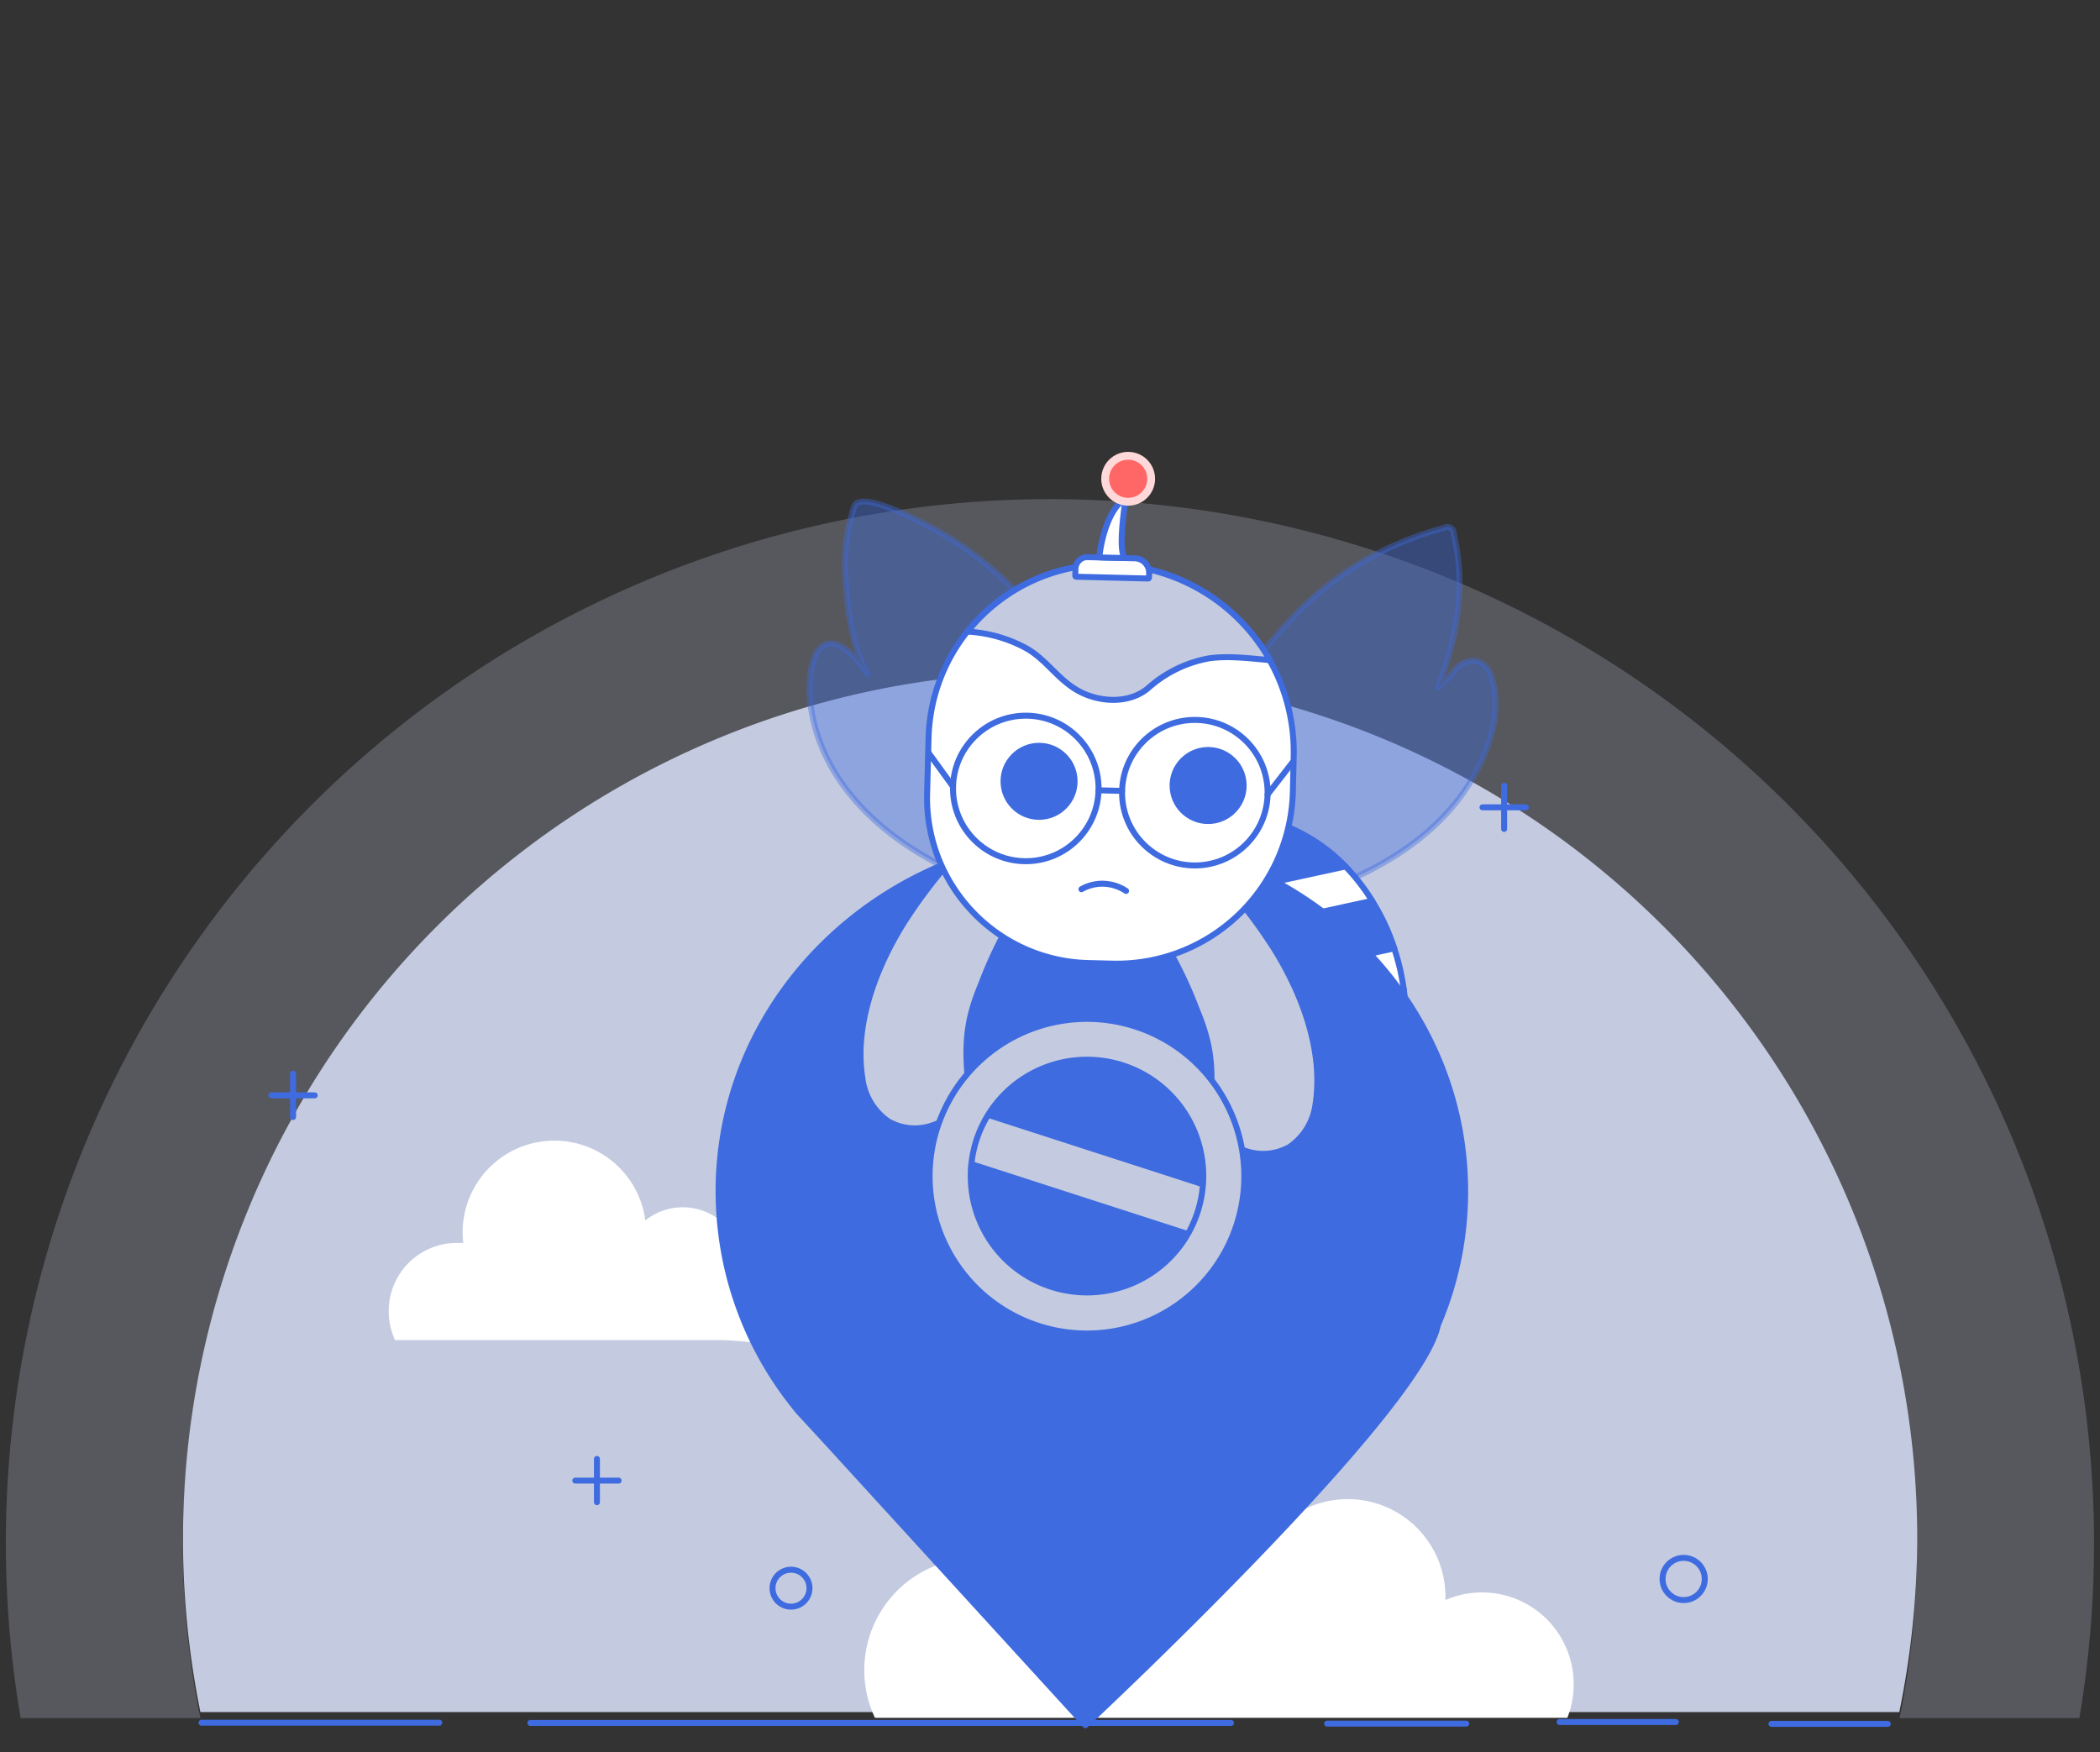 <svg id="Layer_1" data-name="Layer 1" xmlns="http://www.w3.org/2000/svg" viewBox="0 0 351.16 293.04"><rect x="0" y="0" width="351.16" height="293.04" fill="#333333" stroke="none"/><defs><style>.cls-1,.cls-2,.cls-8{fill:#c4cbe0;}.cls-1{opacity:0.25;}.cls-3,.cls-7{fill:#fff;}.cls-4{fill:none;}.cls-4,.cls-5,.cls-6,.cls-7,.cls-8{stroke:#3e6be0;stroke-linecap:round;stroke-linejoin:round;}.cls-5,.cls-6{fill:#3e6be0;}.cls-5{opacity:0.4;}.cls-9{fill:#ffd9d9;}.cls-10{fill:#ff6766;}</style></defs><path class="cls-1" d="M350.16,258.08a175.11,175.11,0,0,1-2.45,29.25H317.65A145,145,0,1,0,30.56,258.08a146,146,0,0,0,2.95,29.25H3.45a174.59,174.59,0,1,1,346.71-29.25Z"/><path class="cls-2" d="M320.6,257.08a146,146,0,0,1-3,29.25H33.51A145,145,0,1,1,320.6,257.08Z"/><path class="cls-3" d="M263.15,281.69a15.08,15.08,0,0,1-1.06,5.6H146.31a18.46,18.46,0,0,1-1.78-8,18.73,18.73,0,0,1,18.73-18.73,17,17,0,0,1,1.75.09,25.2,25.2,0,0,1,50-6.23,16.34,16.34,0,0,1,26.7,12.63c0,.18,0,.37,0,.55a15,15,0,0,1,6.11-1.28A15.33,15.33,0,0,1,263.15,281.69Z"/><path class="cls-3" d="M137.2,220.71c0,5.83-12.38,3.41-16.48,3.41H66.07A11.26,11.26,0,0,1,65,219.27a11.39,11.39,0,0,1,11.4-11.4c.36,0,.71,0,1.06,0a17,17,0,0,1-.1-1.76,15.34,15.34,0,0,1,30.55-2,10,10,0,0,1,16.26,7.69c0,.11,0,.22,0,.33a9.32,9.32,0,0,1,13,8.56Z"/><circle class="cls-4" cx="132.27" cy="265.61" r="3.09"/><circle class="cls-4" cx="281.54" cy="264.07" r="3.53"/><line class="cls-4" x1="96.2" y1="247.62" x2="103.44" y2="247.62"/><line class="cls-4" x1="99.82" y1="244" x2="99.82" y2="251.23"/><line class="cls-4" x1="45.39" y1="183.19" x2="52.63" y2="183.19"/><line class="cls-4" x1="49.01" y1="179.57" x2="49.01" y2="186.81"/><line class="cls-4" x1="247.9" y1="135.02" x2="255.14" y2="135.02"/><line class="cls-4" x1="251.52" y1="131.4" x2="251.52" y2="138.64"/><line class="cls-4" x1="33.7" y1="288.11" x2="73.45" y2="288.11"/><line class="cls-4" x1="88.68" y1="288.15" x2="205.85" y2="288.15"/><line class="cls-4" x1="221.92" y1="288.26" x2="245.18" y2="288.26"/><line class="cls-4" x1="260.79" y1="287.99" x2="280.24" y2="287.99"/><line class="cls-4" x1="296.22" y1="288.3" x2="315.67" y2="288.3"/><path class="cls-5" d="M194.49,136.63a112.5,112.5,0,0,1,22.38-34.11,54,54,0,0,1,24.65-14.25,1.06,1.06,0,0,1,1.58,1c2.1,8.94.56,17.27-2.6,25.69a17,17,0,0,0,2.67-2.81,4.26,4.26,0,0,1,3.48-1.67,3.51,3.51,0,0,1,2.59,2.31c2.69,6.89-1.34,15.76-5.54,21.13-6.07,7.75-15.2,12.57-24.35,15.71a104.34,104.34,0,0,1-10.55,2.93S186.43,157.58,194.49,136.63Z"/><path class="cls-5" d="M193.8,135.23c-5.83-13.75-14.56-27.3-25.31-37.67a56.11,56.11,0,0,0-12-8.93c-2-1.08-11.28-6.16-13.36-4.37a1.43,1.43,0,0,0-.34.6,30.79,30.79,0,0,0-1.41,12c.32,4.86,1.13,11.69,3.72,15.9,0,0-5.1-8.08-8.29-4s-5.1,32.93,41.86,43.34C178.72,152,202.3,157.33,193.8,135.23Z"/><path class="cls-6" d="M225,144.91l-40.86,8.88a28.57,28.57,0,0,1,6-10l25.2-5.48A28.69,28.69,0,0,1,225,144.91Z"/><path class="cls-7" d="M215.33,138.29l-25.2,5.48a22.31,22.31,0,0,1,25.2-5.48Z"/><path class="cls-6" d="M233.15,158.58l-50.81,11a35.9,35.9,0,0,1,.08-8.74l47-10.22A36.4,36.4,0,0,1,233.15,158.58Z"/><path class="cls-7" d="M229.45,150.66l-47,10.22a32.91,32.91,0,0,1,1.69-7.09L225,144.91A33.63,33.63,0,0,1,229.45,150.66Z"/><path class="cls-6" d="M234.73,165.42a37.74,37.74,0,0,1,.19,8.67l-47.75,10.38a37,37,0,0,1-3.43-8Z"/><path class="cls-7" d="M199.14,196.5,229,190a22.59,22.59,0,0,1-29.88,6.49Z"/><path class="cls-7" d="M234.92,174.09a34.24,34.24,0,0,1-1.17,6.16l-43,9.34a34.53,34.53,0,0,1-3.61-5.12Z"/><path class="cls-7" d="M234.21,162.48c.21,1,.38,2,.52,2.94l-51,11.08c-.28-.95-.53-1.91-.75-2.89a40.39,40.39,0,0,1-.65-4l50.81-11A39.83,39.83,0,0,1,234.21,162.48Z"/><path class="cls-6" d="M233.75,180.25A30.23,30.23,0,0,1,229,190l-29.88,6.49a30.18,30.18,0,0,1-8.36-6.91Z"/><path class="cls-8" d="M145.15,213a56.35,56.35,0,0,1-3.91-4.27Z"/><path class="cls-6" d="M245,199.22a56.91,56.91,0,0,1-4.57,22.4c-2.95,14.67-58.93,66.9-58.93,66.9l-43.74-47.87L133.47,236l-.07-.09c-.23-.27-.45-.56-.66-.83a57.48,57.48,0,0,1-12.58-35.84c0-32.87,27.94-59.53,62.41-59.53S245,166.35,245,199.22Z"/><path class="cls-8" d="M198.48,141.45a5.41,5.41,0,0,1,.81.24c2.62,1.09,4.27,4.58,6,6.63A84.8,84.8,0,0,1,213,158.6c4.65,7.42,8.34,17,7,25.94a10.27,10.27,0,0,1-4.4,7.3,9,9,0,0,1-7.35.63c-3.6-1.22-6.29-3.61-5.91-7.61.58-6.13.25-10.13-2.21-16a72.64,72.64,0,0,0-6-12.26,26.62,26.62,0,0,1-3.37-6.14,7.14,7.14,0,0,1,.16-5.32A7.62,7.62,0,0,1,198.48,141.45Z"/><path class="cls-8" d="M165.65,137.18a4.14,4.14,0,0,0-.8.25c-2.63,1.08-4.28,4.57-6,6.62a85.85,85.85,0,0,0-7.71,10.28c-4.64,7.42-8.34,17-6.94,25.94a10.24,10.24,0,0,0,4.4,7.3,8.92,8.92,0,0,0,7.34.63c3.6-1.21,6.29-3.61,5.91-7.61-.57-6.13-.25-10.13,2.21-16a72.64,72.64,0,0,1,6-12.26,26.25,26.25,0,0,0,3.37-6.14,7.14,7.14,0,0,0-.16-5.32A7.62,7.62,0,0,0,165.65,137.18Z"/><path class="cls-8" d="M201.7,198.24A19.84,19.84,0,0,1,199,206.5l-37.7-12.18a19.8,19.8,0,0,1,2.73-8.26Z"/><path class="cls-8" d="M181.76,170.4a26.31,26.31,0,1,0,26.31,26.3A26.31,26.31,0,0,0,181.76,170.4Zm0,45.75a19.44,19.44,0,0,1-19.43-19.45c0-.64,0-1.27.09-1.9a19.44,19.44,0,0,1,38.79,1.9,17,17,0,0,1-.1,1.9,19.44,19.44,0,0,1-19.35,17.55Z"/><path class="cls-7" d="M180.23,150s3.29-4.94,8.07-1"/><path class="cls-7" d="M186,161.16l-4.06-.1a27.61,27.61,0,0,1-26.91-28.29l.24-9.31a29.78,29.78,0,0,1,31.68-29h0a31.39,31.39,0,0,1,29.38,32.12l-.14,5.85A29.47,29.47,0,0,1,186,161.16Z"/><path class="cls-8" d="M212.34,110.4c-3.4-.3-7-.76-10.21-.29a20.83,20.83,0,0,0-10.17,5c-3.18,2.66-8.17,2.37-11.68.41s-5.42-5.39-8.94-7.25a23.24,23.24,0,0,0-9.54-2.64A29.75,29.75,0,0,1,187,94.48a31.41,31.41,0,0,1,25.35,15.92Z"/><path class="cls-7" d="M181.89,93.29h7.85a2.44,2.44,0,0,1,2.44,2.44v.71a.17.17,0,0,1-.17.17h-12a.17.17,0,0,1-.17-.17V95.29a2,2,0,0,1,2-2Z" transform="translate(2.43 -4.62) rotate(1.43)"/><path class="cls-7" d="M183.85,93c.13-1.21.94-7,4-9.45a.2.2,0,0,1,.33.19c-.26,1.77-1.08,7.79-.26,9.26a.21.21,0,0,1-.17.32l-3.65-.09A.21.21,0,0,1,183.85,93Z"/><circle class="cls-9" cx="188.65" cy="80.07" r="4.5"/><circle class="cls-10" cx="188.65" cy="80.07" r="3.19"/><circle class="cls-6" cx="173.75" cy="130.67" r="5.94"/><circle class="cls-6" cx="202.02" cy="131.37" r="5.94"/><circle class="cls-4" cx="171.53" cy="131.86" r="12.17"/><circle class="cls-4" cx="199.8" cy="132.57" r="12.17"/><line class="cls-4" x1="183.69" y1="132.17" x2="187.63" y2="132.27"/><line class="cls-4" x1="159.37" y1="131.56" x2="155.32" y2="125.97"/><line class="cls-4" x1="211.96" y1="132.88" x2="216.13" y2="127.5"/><path class="cls-4" d="M180.84,148.71a7.1,7.1,0,0,1,3.8-.91A7.19,7.19,0,0,1,188.3,149"/></svg>